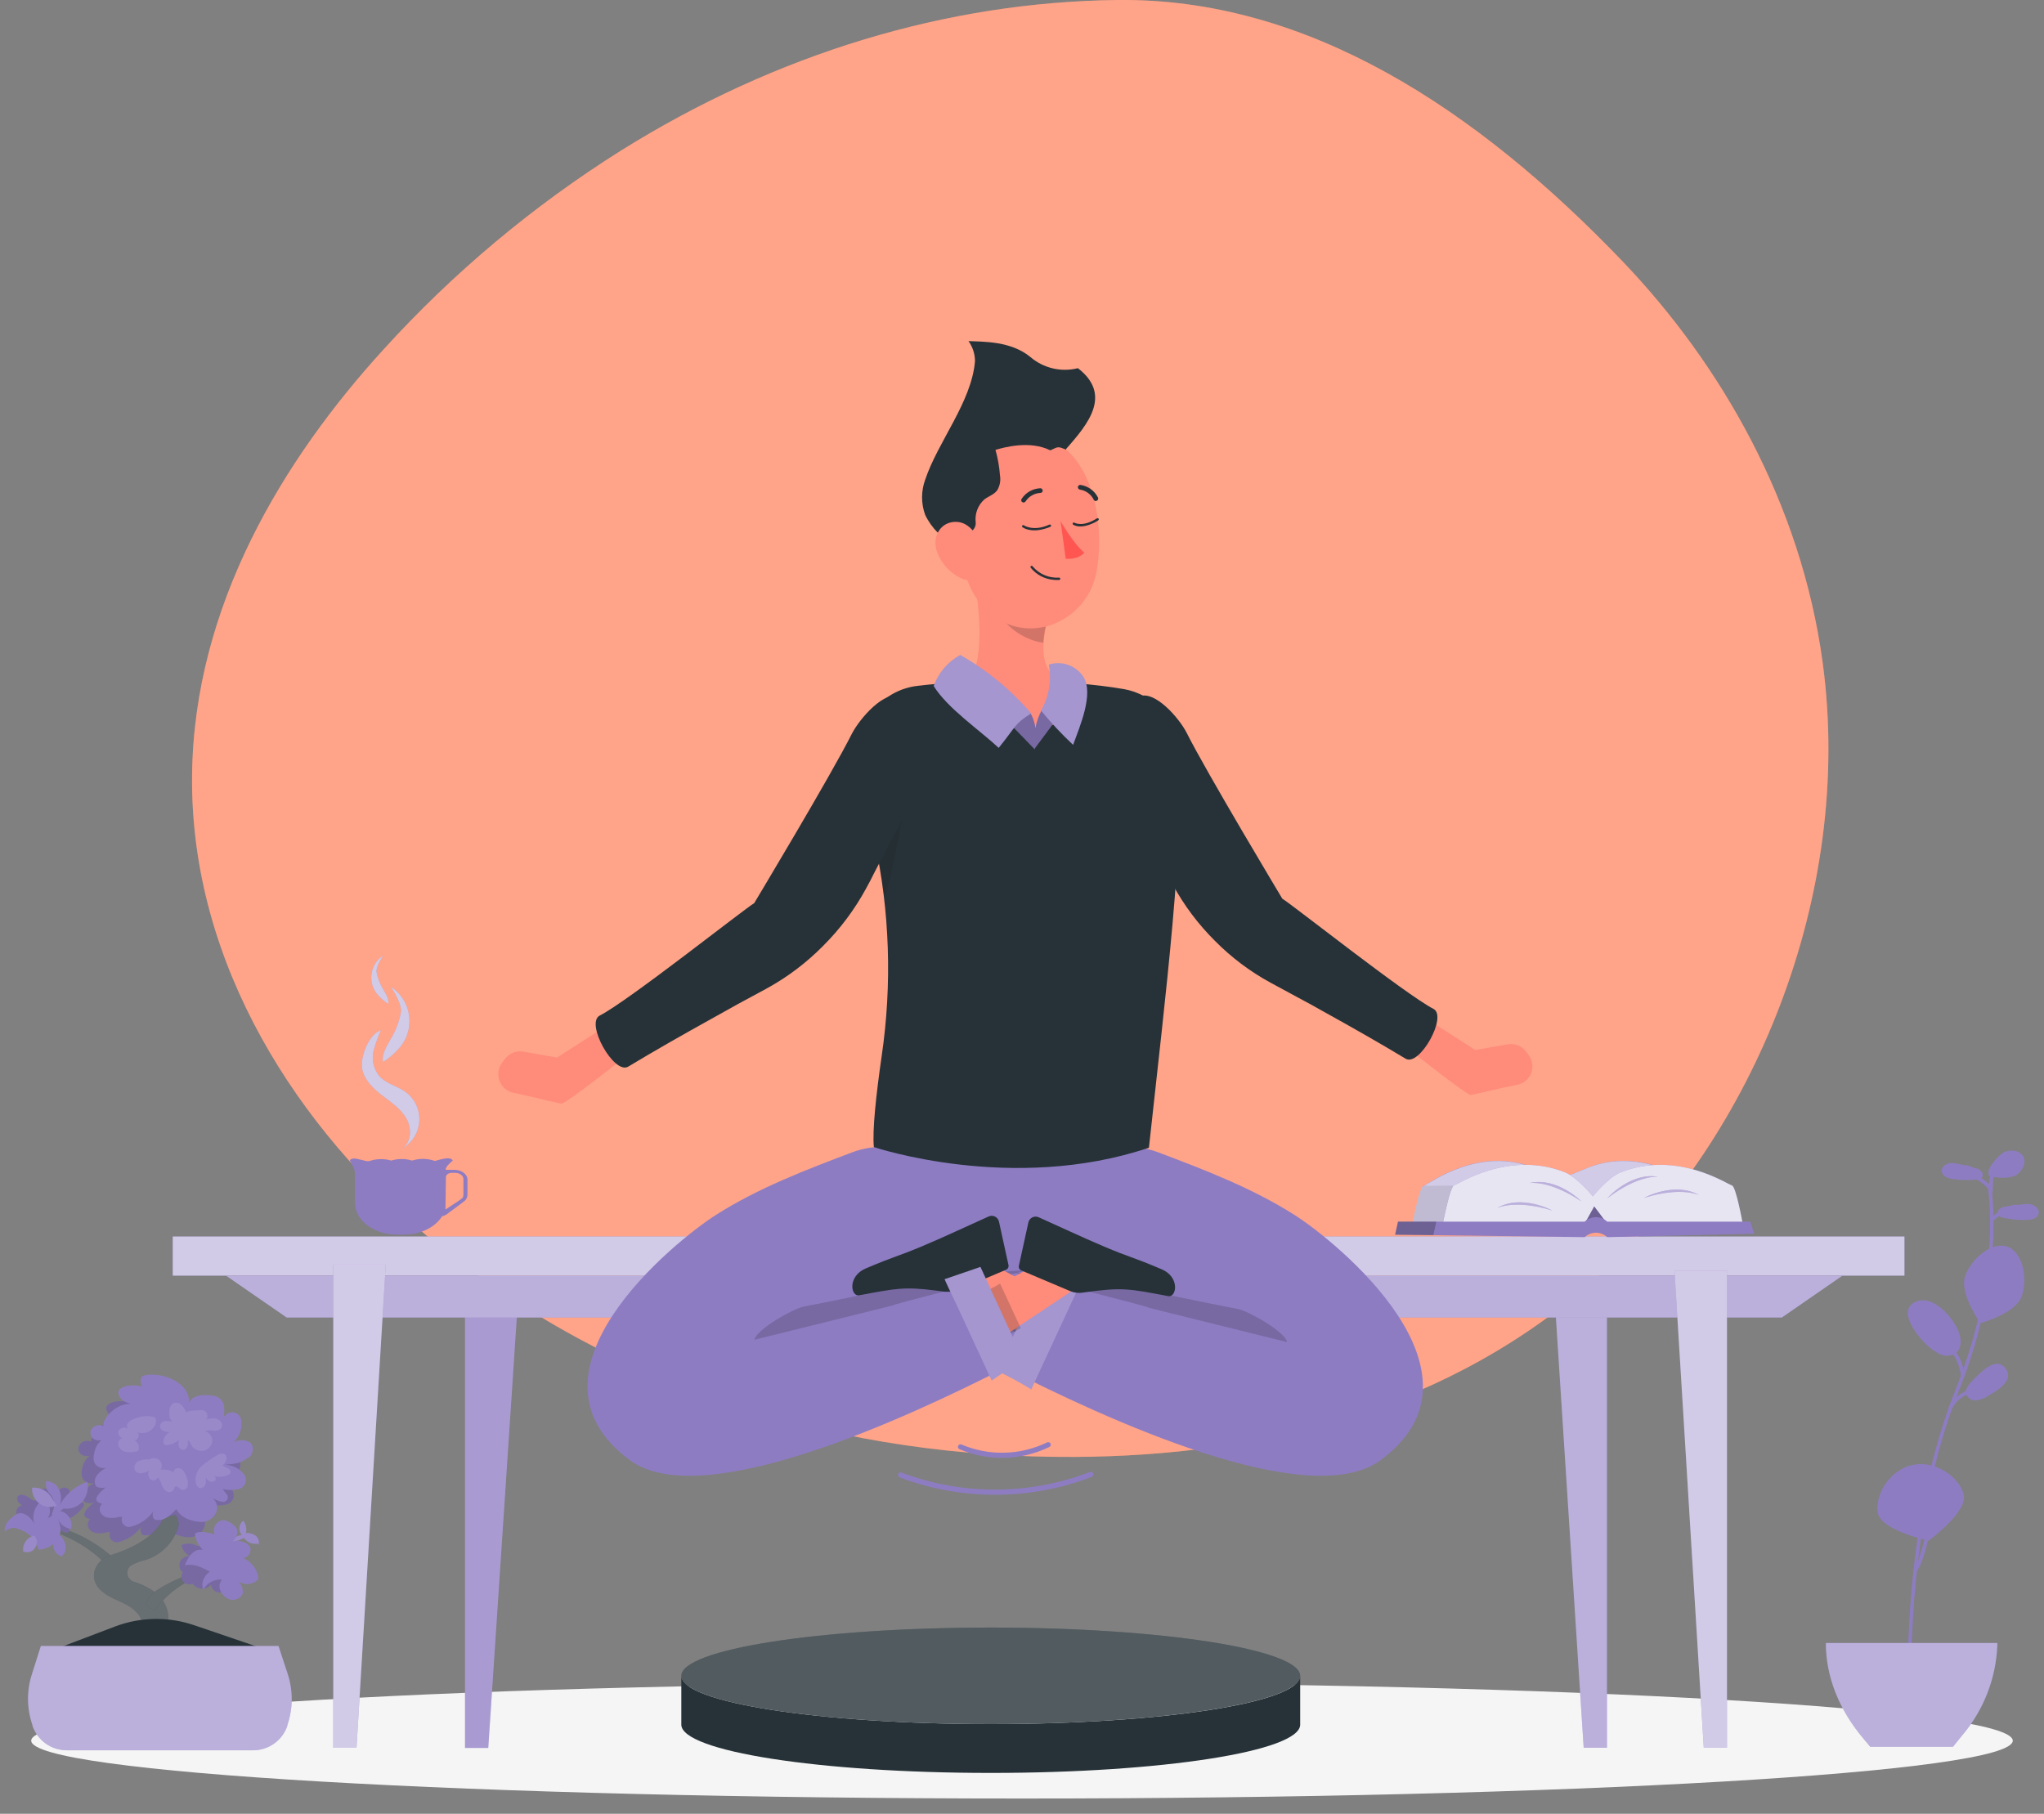 <svg width="80" height="71" viewBox="0 0 80 71" fill="none" xmlns="http://www.w3.org/2000/svg">
<rect x="0" y="0" width="80" height="71" fill="#808080" stroke="none"/>
<path d="M15.022 13.668C11.104 17.958 7.588 23.71 7.518 30.344C7.436 37.842 11.796 44.27 16.67 48.344C24.124 54.574 33.182 57.076 42.07 57.03C49.282 56.994 56.728 55.23 62.638 49.888C68.548 44.546 72.582 35.102 71.336 25.928C70.486 19.67 67.336 14.242 63.52 10.246C57.778 4.246 51.174 -0.08 43.752 -7.15652e-06C37.042 0.072 30.352 2.116 24.312 5.89C20.877 8.049 17.751 10.665 15.022 13.668Z" fill="#FF8A65"/>
<path opacity="0.4" d="M15.022 13.668C11.104 17.958 7.588 23.71 7.518 30.344C7.436 37.842 11.796 44.27 16.67 48.344C24.124 54.574 33.182 57.076 42.07 57.03C49.282 56.994 56.728 55.23 62.638 49.888C68.548 44.546 72.582 35.102 71.336 25.928C70.486 19.67 67.336 14.242 63.52 10.246C57.778 4.246 51.174 -0.08 43.752 -7.15652e-06C37.042 0.072 30.352 2.116 24.312 5.89C20.877 8.049 17.751 10.665 15.022 13.668Z" fill="#FFCCBC"/>
<path d="M40 70.402C61.417 70.402 78.778 69.388 78.778 68.138C78.778 66.888 61.417 65.874 40 65.874C18.584 65.874 1.222 66.888 1.222 68.138C1.222 69.388 18.584 70.402 40 70.402Z" fill="#F5F5F5"/>
<path d="M50.888 65.6V67.51C50.888 68.554 45.466 69.4 38.778 69.4C32.09 69.4 26.666 68.554 26.666 67.51V65.6C26.666 66.642 32.088 67.488 38.778 67.488C45.468 67.488 50.888 66.65 50.888 65.6Z" fill="#263238"/>
<path d="M50.888 65.6C50.888 66.642 45.466 67.488 38.778 67.488C32.09 67.488 26.666 66.642 26.666 65.6C26.666 64.558 32.088 63.71 38.778 63.71C45.468 63.71 50.888 64.564 50.888 65.6Z" fill="#263238"/>
<path opacity="0.2" d="M50.888 65.6C50.888 66.642 45.466 67.488 38.778 67.488C32.09 67.488 26.666 66.642 26.666 65.6C26.666 64.558 32.088 63.71 38.778 63.71C45.468 63.71 50.888 64.564 50.888 65.6Z" fill="white"/>
<path d="M62.894 50.696V68.416H61.984L60.84 50.696H62.894Z" fill="#8E7CC3"/>
<path opacity="0.4" d="M62.894 50.696V68.416H61.984L60.84 50.696H62.894Z" fill="white"/>
<path d="M18.2 51.164V68.422H19.11L20.254 51.164H18.2Z" fill="#8E7CC3"/>
<g opacity="0.6">
<path opacity="0.4" d="M18.2 51.164V68.422H19.11L20.254 51.164H18.2Z" fill="white"/>
</g>
<path d="M74.538 48.402H6.762V49.934H74.538V48.402Z" fill="#8E7CC3"/>
<path opacity="0.6" d="M74.538 48.402H6.762V49.934H74.538V48.402Z" fill="white"/>
<path d="M11.22 51.574H69.738L72.112 49.934H8.846L11.22 51.574Z" fill="#8E7CC3"/>
<path opacity="0.4" d="M11.22 51.574H69.738L72.112 49.934H8.846L11.22 51.574Z" fill="white"/>
<path d="M67.592 49.736V68.412H66.684L65.538 49.736H67.592Z" fill="#8E7CC3"/>
<path opacity="0.6" d="M67.592 49.736V68.412H66.684L65.538 49.736H67.592Z" fill="white"/>
<path d="M13.044 49.502V68.416H13.954L15.098 49.502H13.044Z" fill="#8E7CC3"/>
<path opacity="0.6" d="M13.044 49.502V68.416H13.954L15.098 49.502H13.044Z" fill="white"/>
<path d="M13.694 45.428L13.802 45.628C13.864 45.735 13.896 45.856 13.896 45.98V47.094C13.896 47.774 14.64 48.33 15.554 48.33H15.8C16.468 48.33 17.038 48.036 17.302 47.612C17.375 47.595 17.442 47.564 17.502 47.52L18.148 47.038C18.192 47.008 18.229 46.969 18.255 46.922C18.28 46.875 18.295 46.823 18.296 46.77V46.17C18.296 45.97 18.068 45.792 17.788 45.792H17.448C17.43 45.752 17.468 45.688 17.518 45.624L17.53 45.612C17.584 45.55 17.643 45.493 17.706 45.442L17.72 45.43C17.72 45.43 17.69 45.29 17.35 45.362C17.252 45.382 17.15 45.406 17.074 45.43L17.036 45.442H17.01C16.725 45.342 16.416 45.338 16.128 45.43C15.862 45.348 15.578 45.348 15.312 45.43C15.292 45.43 15.332 45.43 15.312 45.43C15.031 45.347 14.731 45.354 14.454 45.45H14.336C14.25 45.426 14.156 45.402 14.056 45.382C13.722 45.288 13.694 45.428 13.694 45.428ZM17.436 47.346C17.436 47.332 17.45 46.452 17.452 46.078C17.452 45.986 17.552 45.912 17.678 45.912H17.818C17.994 45.912 18.138 46.022 18.138 46.152V46.7C18.138 46.88 18.138 46.872 17.956 47.002L17.436 47.346Z" fill="#8E7CC3"/>
<path d="M14.176 41.848C14.26 42.28 14.606 42.61 14.956 42.878C15.306 43.146 15.688 43.398 15.906 43.782C16.124 44.166 16.106 44.73 15.728 44.964C15.925 44.856 16.091 44.7 16.21 44.511C16.33 44.321 16.399 44.104 16.411 43.88C16.423 43.656 16.378 43.433 16.28 43.231C16.182 43.03 16.034 42.856 15.85 42.728C15.534 42.506 15.12 42.424 14.85 42.128C14.74 41.994 14.662 41.836 14.622 41.668C14.581 41.499 14.579 41.324 14.616 41.154C14.691 40.872 14.788 40.597 14.908 40.332C14.452 40.46 14.084 41.364 14.176 41.848Z" fill="#8E7CC3"/>
<path d="M15.282 40.688C15.483 40.362 15.622 40.001 15.692 39.624C15.736 39.246 15.292 38.624 15.292 38.624C15.482 38.746 15.644 38.907 15.767 39.096C15.89 39.285 15.972 39.498 16.007 39.721C16.042 39.944 16.03 40.171 15.971 40.389C15.912 40.607 15.807 40.809 15.664 40.984C15.47 41.213 15.244 41.412 14.992 41.574C14.924 41.266 15.136 40.96 15.282 40.688Z" fill="#8E7CC3"/>
<path opacity="0.6" d="M14.176 41.848C14.26 42.28 14.606 42.61 14.956 42.878C15.306 43.146 15.688 43.398 15.906 43.782C16.124 44.166 16.106 44.73 15.728 44.964C15.925 44.856 16.091 44.7 16.21 44.511C16.33 44.321 16.399 44.104 16.411 43.88C16.423 43.656 16.378 43.433 16.28 43.231C16.182 43.03 16.034 42.856 15.85 42.728C15.534 42.506 15.12 42.424 14.85 42.128C14.74 41.994 14.662 41.836 14.622 41.668C14.581 41.499 14.579 41.324 14.616 41.154C14.691 40.872 14.788 40.597 14.908 40.332C14.452 40.46 14.084 41.364 14.176 41.848Z" fill="white"/>
<path opacity="0.6" d="M15.282 40.688C15.483 40.362 15.622 40.001 15.692 39.624C15.736 39.246 15.292 38.624 15.292 38.624C15.482 38.746 15.644 38.907 15.767 39.096C15.89 39.285 15.972 39.498 16.007 39.721C16.042 39.944 16.03 40.171 15.971 40.389C15.912 40.607 15.807 40.809 15.664 40.984C15.47 41.213 15.244 41.412 14.992 41.574C14.924 41.266 15.136 40.96 15.282 40.688Z" fill="white"/>
<path d="M15 38.73C14.871 38.52 14.782 38.288 14.736 38.046C14.716 37.8 15 37.4 15 37.4C14.879 37.479 14.775 37.582 14.696 37.704C14.617 37.825 14.565 37.962 14.543 38.105C14.52 38.248 14.528 38.394 14.566 38.534C14.604 38.674 14.671 38.804 14.762 38.916C14.886 39.063 15.031 39.191 15.192 39.296C15.238 39.1 15.1 38.904 15 38.73Z" fill="#8E7CC3"/>
<path opacity="0.6" d="M15 38.73C14.871 38.52 14.782 38.288 14.736 38.046C14.716 37.8 15 37.4 15 37.4C14.879 37.479 14.775 37.582 14.696 37.704C14.617 37.825 14.565 37.962 14.543 38.105C14.52 38.248 14.528 38.394 14.566 38.534C14.604 38.674 14.671 38.804 14.762 38.916C14.886 39.063 15.031 39.191 15.192 39.296C15.238 39.1 15.1 38.904 15 38.73Z" fill="white"/>
<path d="M66.884 47.86H55.294C55.294 47.86 55.562 46.46 55.716 46.42C55.87 46.38 57.838 44.832 60.02 45.706C60.498 45.894 60.842 46.038 61.09 46.142C61.336 46.038 61.69 45.894 62.158 45.706C64.342 44.832 66.312 46.388 66.464 46.42C66.616 46.452 66.884 47.86 66.884 47.86Z" fill="#8E7CC3"/>
<path opacity="0.6" d="M66.884 47.86H55.294V47.826C55.338 47.608 55.57 46.45 55.71 46.426C55.719 46.424 55.728 46.421 55.736 46.416C56.012 46.28 57.914 44.87 60.014 45.71C60.492 45.91 60.836 46.042 61.082 46.148C61.33 46.042 61.682 45.9 62.152 45.71C64.336 44.838 66.306 46.394 66.458 46.426C66.61 46.458 66.884 47.86 66.884 47.86Z" fill="white"/>
<path d="M68.2 47.86H56.478C56.478 47.86 56.748 46.436 56.904 46.402C57.06 46.368 59.052 45.012 61.26 45.894C61.744 46.094 62.342 46.832 62.342 46.832C62.342 46.832 62.942 46.086 63.424 45.894C65.634 45.012 67.624 46.37 67.784 46.402C67.944 46.434 68.2 47.86 68.2 47.86Z" fill="#8E7CC3"/>
<path opacity="0.8" d="M68.2 47.86H56.478C56.478 47.86 56.748 46.436 56.904 46.402C57.06 46.368 59.052 45.012 61.26 45.894C61.744 46.094 62.342 46.832 62.342 46.832C62.342 46.832 62.942 46.086 63.424 45.894C65.634 45.012 67.624 46.37 67.784 46.402C67.944 46.434 68.2 47.86 68.2 47.86Z" fill="white"/>
<path d="M62.396 47.224L62.022 47.9H62.904L62.396 47.224Z" fill="#8E7CC3"/>
<g opacity="0.3">
<path d="M62.396 47.224L62.022 47.9H62.904L62.396 47.224Z" fill="#1F1F1F"/>
</g>
<path opacity="0.1" d="M56.888 46.41C56.809 46.571 56.747 46.739 56.702 46.912C56.592 47.34 56.478 47.86 56.478 47.86H55.294V47.826C55.338 47.608 55.57 46.45 55.71 46.426C55.719 46.424 55.728 46.421 55.736 46.416L56.888 46.41Z" fill="#1F1F1F"/>
<path d="M68.656 48.294L62.904 48.428L62.892 48.416C62.774 48.312 62.622 48.254 62.464 48.254C62.307 48.254 62.154 48.312 62.036 48.416L62.024 48.428L56.1 48.35L54.604 48.332L54.716 47.82H62.024C62.144 47.708 62.301 47.646 62.464 47.646C62.628 47.646 62.785 47.708 62.904 47.82H68.504L68.656 48.294Z" fill="#8E7CC3"/>
<g opacity="0.3">
<path d="M56.216 47.82L56.1 48.35L54.604 48.332L54.718 47.82H56.216Z" fill="#1F1F1F"/>
</g>
<path d="M62.904 46.908C62.904 46.908 63.806 45.872 64.904 46.064C64.9 46.064 64.134 45.968 62.904 46.908Z" fill="#8E7CC3"/>
<path opacity="0.4" d="M62.904 46.908C62.904 46.908 63.806 45.872 64.904 46.064C64.9 46.064 64.134 45.968 62.904 46.908Z" fill="white"/>
<path d="M60.756 47.384C60.756 47.384 59.556 46.728 58.59 47.29C58.6 47.29 59.274 46.932 60.756 47.384Z" fill="#8E7CC3"/>
<path opacity="0.4" d="M60.756 47.384C60.756 47.384 59.556 46.728 58.59 47.29C58.6 47.29 59.274 46.932 60.756 47.384Z" fill="white"/>
<path d="M61.898 47.03C61.898 47.03 60.932 46.052 59.852 46.312C59.852 46.312 60.612 46.168 61.898 47.03Z" fill="#8E7CC3"/>
<path opacity="0.4" d="M61.898 47.03C61.898 47.03 60.932 46.052 59.852 46.312C59.852 46.312 60.612 46.168 61.898 47.03Z" fill="white"/>
<path d="M64.342 46.892C64.342 46.892 65.542 46.23 66.508 46.786C66.508 46.786 65.82 46.432 64.342 46.892Z" fill="#8E7CC3"/>
<path opacity="0.4" d="M64.342 46.892C64.342 46.892 65.542 46.23 66.508 46.786C66.508 46.786 65.82 46.432 64.342 46.892Z" fill="white"/>
<path d="M74.726 66.122H74.736C74.755 66.12 74.772 66.111 74.784 66.096C74.796 66.082 74.802 66.063 74.8 66.044C74.8 66.032 74.8 65.892 74.8 65.644C74.8 65.286 74.8 64.536 74.86 63.532C74.859 63.518 74.859 63.504 74.86 63.49C74.924 62.368 75.034 61.268 75.186 60.216C75.328 59.236 75.512 58.286 75.728 57.392C75.915 56.624 76.142 55.865 76.408 55.12C76.448 55.01 76.488 54.9 76.53 54.79C76.572 54.68 76.6 54.612 76.636 54.522C76.728 54.292 76.814 54.07 76.888 53.864C77.052 53.41 77.2 52.956 77.328 52.516C77.404 52.252 77.474 51.99 77.528 51.742C77.763 50.796 77.917 49.832 77.988 48.86C78.014 48.478 78.026 48.096 78.022 47.724C78.019 47.334 77.995 46.945 77.95 46.558C77.95 46.53 77.95 46.506 77.95 46.48V46.444C77.951 46.43 77.947 46.416 77.94 46.404C77.932 46.393 77.922 46.383 77.909 46.377C77.896 46.371 77.882 46.37 77.869 46.372C77.855 46.374 77.842 46.38 77.832 46.39C77.823 46.399 77.817 46.41 77.813 46.421C77.809 46.433 77.808 46.446 77.81 46.458V46.496C77.81 46.522 77.81 46.548 77.82 46.576C77.863 46.958 77.887 47.342 77.89 47.726C77.89 48.094 77.89 48.472 77.856 48.85C77.785 49.815 77.633 50.771 77.4 51.71C77.34 51.958 77.272 52.216 77.2 52.478C77.074 52.916 76.926 53.366 76.762 53.816C76.688 54.016 76.604 54.242 76.512 54.472C76.476 54.562 76.44 54.652 76.406 54.742C76.372 54.832 76.322 54.962 76.282 55.072C76.014 55.822 75.786 56.586 75.598 57.36C75.38 58.258 75.198 59.214 75.054 60.198C74.9 61.254 74.79 62.358 74.726 63.48C74.725 63.497 74.725 63.513 74.726 63.53C74.668 64.53 74.664 65.288 74.666 65.648C74.666 65.892 74.666 66.048 74.666 66.048C74.666 66.066 74.671 66.082 74.682 66.096C74.693 66.11 74.709 66.119 74.726 66.122Z" fill="#8E7CC3"/>
<path d="M77.874 46.468C77.76 46.348 77.633 46.242 77.496 46.15C77.345 46.052 77.182 45.974 77.012 45.916" fill="#8E7CC3"/>
<path d="M77.872 46.538C77.881 46.541 77.891 46.541 77.9 46.538C77.917 46.531 77.931 46.518 77.938 46.501C77.946 46.484 77.947 46.465 77.94 46.448C77.937 46.439 77.932 46.431 77.926 46.424C77.805 46.301 77.671 46.191 77.526 46.096C77.369 45.995 77.201 45.914 77.024 45.854C77.006 45.85 76.988 45.852 76.972 45.861C76.956 45.869 76.944 45.884 76.938 45.901C76.932 45.918 76.933 45.937 76.941 45.953C76.948 45.97 76.961 45.983 76.978 45.99C77.144 46.045 77.302 46.121 77.448 46.216C77.581 46.304 77.703 46.406 77.812 46.522C77.82 46.529 77.83 46.534 77.84 46.537C77.85 46.54 77.861 46.54 77.872 46.538Z" fill="#8E7CC3"/>
<path d="M77.954 47.8C77.97 47.801 77.987 47.796 78 47.786L78.496 47.412C78.505 47.407 78.513 47.4 78.519 47.392C78.525 47.383 78.529 47.374 78.531 47.364C78.533 47.354 78.533 47.344 78.531 47.334C78.528 47.324 78.524 47.314 78.518 47.306C78.512 47.298 78.504 47.291 78.495 47.286C78.486 47.281 78.476 47.278 78.466 47.278C78.455 47.277 78.445 47.278 78.436 47.282C78.426 47.285 78.417 47.291 78.41 47.298L77.914 47.672C77.906 47.678 77.9 47.685 77.895 47.693C77.89 47.701 77.887 47.71 77.886 47.719C77.884 47.728 77.885 47.738 77.887 47.747C77.89 47.756 77.894 47.765 77.9 47.772C77.906 47.781 77.914 47.787 77.924 47.792C77.933 47.797 77.943 47.8 77.954 47.8Z" fill="#8E7CC3"/>
<path d="M76.818 53.92C76.837 53.92 76.855 53.912 76.868 53.899C76.882 53.886 76.89 53.869 76.892 53.85C76.88 53.714 76.854 53.58 76.812 53.45C76.758 53.27 76.677 53.1 76.572 52.944C76.493 52.827 76.402 52.719 76.3 52.622C76.293 52.615 76.285 52.61 76.276 52.606C76.268 52.603 76.258 52.601 76.249 52.601C76.239 52.601 76.23 52.603 76.221 52.606C76.213 52.61 76.205 52.615 76.198 52.622C76.191 52.629 76.186 52.636 76.182 52.645C76.179 52.654 76.177 52.663 76.177 52.672C76.177 52.681 76.179 52.691 76.182 52.699C76.186 52.708 76.191 52.715 76.198 52.722C76.292 52.812 76.377 52.912 76.45 53.02C76.547 53.165 76.622 53.323 76.672 53.49C76.709 53.604 76.734 53.721 76.746 53.84C76.745 53.849 76.746 53.858 76.749 53.867C76.752 53.875 76.756 53.883 76.762 53.89C76.768 53.897 76.776 53.902 76.784 53.906C76.792 53.91 76.801 53.912 76.81 53.912L76.818 53.92Z" fill="#8E7CC3"/>
<path d="M76.336 55.174C76.35 55.174 76.363 55.171 76.375 55.164C76.386 55.157 76.396 55.146 76.402 55.134C76.478 54.989 76.582 54.861 76.709 54.758C76.836 54.655 76.983 54.578 77.14 54.534C77.158 54.528 77.173 54.516 77.182 54.5C77.191 54.483 77.193 54.464 77.188 54.446C77.185 54.437 77.181 54.429 77.175 54.421C77.169 54.414 77.162 54.408 77.154 54.403C77.146 54.399 77.137 54.396 77.127 54.395C77.118 54.394 77.109 54.395 77.1 54.398C76.923 54.449 76.759 54.535 76.617 54.652C76.475 54.769 76.359 54.914 76.276 55.078C76.267 55.095 76.266 55.114 76.271 55.132C76.277 55.15 76.289 55.165 76.306 55.174H76.336Z" fill="#8E7CC3"/>
<path d="M74.968 61.444C75.138 61.272 75.316 60.578 75.412 60.204C75.436 60.116 75.456 60.04 75.472 59.984" fill="#8E7CC3"/>
<path d="M74.964 61.516C74.974 61.517 74.984 61.515 74.993 61.511C75.003 61.507 75.011 61.501 75.018 61.494C75.188 61.324 75.346 60.748 75.482 60.222C75.504 60.134 75.524 60.058 75.54 60.004C75.545 59.986 75.542 59.966 75.533 59.95C75.524 59.933 75.508 59.921 75.49 59.916C75.472 59.911 75.452 59.914 75.436 59.923C75.419 59.932 75.407 59.948 75.402 59.966L75.344 60.188C75.256 60.528 75.074 61.236 74.916 61.388C74.907 61.398 74.901 61.411 74.899 61.424C74.897 61.437 74.898 61.451 74.903 61.464C74.908 61.476 74.916 61.487 74.927 61.495C74.938 61.504 74.95 61.509 74.964 61.51V61.516Z" fill="#8E7CC3"/>
<path d="M76.86 58.522C77.002 59.194 75.486 60.31 75.486 60.31C75.486 60.31 73.644 59.91 73.502 59.24C73.36 58.57 73.924 57.544 74.852 57.346C75.78 57.148 76.716 57.852 76.86 58.522Z" fill="#8E7CC3"/>
<path d="M79.128 50.742C78.888 51.42 77.512 51.794 77.512 51.794C77.512 51.794 76.68 50.636 76.912 49.958C77.144 49.28 77.956 48.584 78.566 48.8C79.176 49.016 79.368 50.066 79.128 50.742Z" fill="#8E7CC3"/>
<path d="M75.42 52.648C75.575 52.806 75.759 52.933 75.962 53.022C76.064 53.066 76.176 53.081 76.285 53.066C76.395 53.05 76.499 53.005 76.584 52.934C76.784 52.744 76.762 52.42 76.672 52.162C76.492 51.65 75.742 50.74 75.088 50.922C74.144 51.188 75.038 52.31 75.42 52.648Z" fill="#8E7CC3"/>
<path d="M77.176 54.07C77.044 54.208 76.9 54.384 76.95 54.57C76.98 54.649 77.036 54.716 77.108 54.76C77.181 54.804 77.266 54.823 77.35 54.814C77.519 54.791 77.68 54.729 77.822 54.634C78.164 54.434 78.868 54.034 78.484 53.55C78.1 53.066 77.458 53.78 77.176 54.07Z" fill="#8E7CC3"/>
<path d="M77 45.618C76.8 45.618 76.6 45.53 76.4 45.526C76.2 45.522 75.966 45.66 76 45.858C76.034 46.056 76.244 46.122 76.426 46.15C76.738 46.198 77.056 46.205 77.37 46.17C77.445 46.171 77.516 46.142 77.57 46.09C77.662 45.98 77.548 45.808 77.414 45.754C77.276 45.723 77.142 45.678 77.014 45.618H77Z" fill="#8E7CC3"/>
<path d="M78.82 47.16C79.02 47.182 79.22 47.116 79.42 47.132C79.62 47.148 79.838 47.316 79.79 47.51C79.742 47.704 79.518 47.744 79.334 47.752C79.017 47.765 78.701 47.735 78.392 47.664C78.319 47.656 78.251 47.62 78.204 47.564C78.126 47.444 78.258 47.286 78.404 47.248C78.547 47.233 78.688 47.203 78.824 47.158L78.82 47.16Z" fill="#8E7CC3"/>
<path d="M77.918 46.736C77.937 46.736 77.954 46.728 77.968 46.714C77.981 46.701 77.988 46.683 77.988 46.664C77.988 46.274 78.036 45.902 78.112 45.884C78.13 45.879 78.146 45.868 78.155 45.852C78.165 45.836 78.168 45.816 78.164 45.798C78.159 45.78 78.148 45.764 78.132 45.755C78.115 45.745 78.096 45.742 78.078 45.746C77.848 45.802 77.84 46.408 77.846 46.668C77.846 46.677 77.848 46.686 77.852 46.695C77.856 46.703 77.861 46.711 77.868 46.717C77.874 46.723 77.882 46.728 77.891 46.731C77.9 46.735 77.909 46.736 77.918 46.736Z" fill="#8E7CC3"/>
<path d="M77.826 45.818C77.95 45.546 78.141 45.311 78.382 45.134C78.636 44.982 79.022 45.004 79.182 45.258C79.342 45.512 79.122 45.932 78.81 46.048C78.487 46.133 78.146 46.121 77.83 46.014C77.83 45.966 77.83 45.916 77.83 45.868L77.826 45.818Z" fill="#8E7CC3"/>
<path d="M73.2 68.376H76.438L76.798 67.93C77.635 66.946 78.118 65.711 78.172 64.42V64.314H71.462C71.462 65.624 71.968 66.914 72.936 68.062L73.2 68.376Z" fill="#8E7CC3"/>
<path opacity="0.4" d="M73.2 68.376H76.438L76.798 67.93C77.635 66.946 78.118 65.711 78.172 64.42V64.314H71.462C71.462 65.624 71.968 66.914 72.936 68.062L73.2 68.376Z" fill="white"/>
<path d="M9.154 60.37L9.554 60.204C9.61 60.286 9.688 60.351 9.779 60.39C9.871 60.429 9.972 60.441 10.07 60.424C10.07 60.424 10.12 60.468 10.118 60.47C10.138 60.406 10.138 60.337 10.118 60.273C10.097 60.209 10.058 60.153 10.004 60.112C9.893 60.034 9.759 59.998 9.624 60.01C9.645 59.926 9.647 59.839 9.628 59.754C9.609 59.67 9.571 59.591 9.516 59.524C9.474 59.558 9.44 59.601 9.415 59.649C9.39 59.697 9.376 59.75 9.372 59.804C9.366 59.854 9.371 59.904 9.387 59.952C9.403 60 9.429 60.044 9.464 60.08C9.308 60.112 9.162 60.181 9.038 60.28C9.078 60.318 9.102 60.34 9.154 60.37Z" fill="#8E7CC3"/>
<path opacity="0.1" d="M9.154 60.37L9.554 60.204C9.61 60.286 9.688 60.351 9.779 60.39C9.871 60.429 9.972 60.441 10.07 60.424C10.07 60.424 10.12 60.468 10.118 60.47C10.138 60.406 10.138 60.337 10.118 60.273C10.097 60.209 10.058 60.153 10.004 60.112C9.893 60.034 9.759 59.998 9.624 60.01C9.645 59.926 9.647 59.839 9.628 59.754C9.609 59.67 9.571 59.591 9.516 59.524C9.474 59.558 9.44 59.601 9.415 59.649C9.39 59.697 9.376 59.75 9.372 59.804C9.366 59.854 9.371 59.904 9.387 59.952C9.403 60 9.429 60.044 9.464 60.08C9.308 60.112 9.162 60.181 9.038 60.28C9.078 60.318 9.102 60.34 9.154 60.37Z" fill="white"/>
<path d="M4.276 61.36C3.666 60.707 2.901 60.218 2.052 59.938C2.026 59.842 1.918 59.778 1.89 59.682C2.887 59.893 3.806 60.378 4.544 61.082C4.472 61.214 4.348 61.236 4.276 61.36Z" fill="#263238"/>
<g opacity="0.3">
<path d="M4.276 61.36C3.666 60.707 2.901 60.218 2.052 59.938C2.026 59.842 1.918 59.778 1.89 59.682C2.887 59.893 3.806 60.378 4.544 61.082C4.472 61.214 4.348 61.236 4.276 61.36Z" fill="white"/>
</g>
<path d="M5.074 54.502C4.97 54.762 5.128 55.136 5.456 55.128C5.314 54.82 4.444 54.742 4.2 55.014C4.096 55.132 4.216 55.344 4.342 55.44C4.475 55.516 4.618 55.571 4.768 55.602C4.292 55.432 3.568 56.002 3.568 56.432C3.479 56.394 3.378 56.392 3.288 56.425C3.197 56.459 3.122 56.527 3.08 56.614C3.028 56.814 3.156 57.04 3.504 56.994C3.372 57.096 3.279 57.239 3.238 57.4C3.142 57.702 3.174 57.986 3.512 58.062C3.573 58.072 3.635 58.071 3.695 58.057C3.755 58.043 3.812 58.018 3.862 57.982C3.462 58.122 3.142 58.428 3.262 58.728C3.324 58.892 3.662 58.828 3.662 58.828C3.002 59.368 3.416 59.418 3.526 59.466C3.314 59.666 3.48 59.988 3.792 60.012C4.17 60.042 4.064 59.956 4.31 59.98C4.29 60.03 4.285 60.084 4.294 60.137C4.304 60.19 4.328 60.238 4.364 60.278C4.4 60.318 4.447 60.346 4.498 60.361C4.55 60.375 4.605 60.375 4.656 60.36C5.008 60.268 5.316 60.056 5.528 59.76C5.464 59.902 5.508 60.122 5.692 60.096C6.032 60.122 6.23 59.862 6.428 59.674C6.594 59.982 6.916 60.122 7.304 60.17C7.429 60.189 7.556 60.171 7.671 60.119C7.786 60.067 7.884 59.982 7.952 59.876C8.016 59.774 8.039 59.652 8.018 59.534C7.996 59.415 7.931 59.309 7.836 59.236C7.958 59.312 8.094 59.364 8.236 59.388C8.273 59.394 8.311 59.387 8.345 59.37C8.379 59.353 8.406 59.326 8.424 59.293C8.441 59.259 8.448 59.221 8.443 59.184C8.438 59.147 8.422 59.112 8.396 59.084C8.338 59.025 8.288 58.958 8.25 58.884C8.446 58.937 8.652 58.941 8.85 58.894C8.912 58.883 8.971 58.855 9.019 58.814C9.068 58.774 9.105 58.721 9.128 58.662C9.15 58.602 9.157 58.538 9.147 58.475C9.137 58.413 9.111 58.354 9.072 58.304C8.979 58.194 8.863 58.105 8.732 58.046C8.601 57.986 8.458 57.957 8.314 57.96C8.806 57.904 8.926 57.908 9.314 57.618C9.43 57.45 9.46 57.196 9.286 57.078C9.19 57.02 9.079 56.991 8.966 56.993C8.854 56.995 8.744 57.029 8.65 57.09C8.764 56.98 8.851 56.846 8.904 56.697C8.958 56.548 8.976 56.389 8.958 56.232C8.952 56.161 8.925 56.094 8.881 56.038C8.838 55.982 8.778 55.94 8.711 55.917C8.643 55.895 8.571 55.893 8.502 55.911C8.433 55.929 8.371 55.967 8.324 56.02C8.244 56.096 8.184 56.19 8.149 56.295C8.114 56.4 8.105 56.511 8.124 56.62C8.252 56.33 8.306 56.012 8.28 55.696C8.274 55.593 8.234 55.494 8.166 55.416C8.098 55.338 8.006 55.284 7.904 55.264C7.462 55.176 6.946 55.244 6.904 55.588C7.022 54.6 5.532 54.25 5.074 54.502Z" fill="#8E7CC3"/>
<path opacity="0.2" d="M5.074 54.502C4.97 54.762 5.128 55.136 5.456 55.128C5.314 54.82 4.444 54.742 4.2 55.014C4.096 55.132 4.216 55.344 4.342 55.44C4.475 55.516 4.618 55.571 4.768 55.602C4.292 55.432 3.568 56.002 3.568 56.432C3.479 56.394 3.378 56.392 3.288 56.425C3.197 56.459 3.122 56.527 3.08 56.614C3.028 56.814 3.156 57.04 3.504 56.994C3.372 57.096 3.279 57.239 3.238 57.4C3.142 57.702 3.174 57.986 3.512 58.062C3.573 58.072 3.635 58.071 3.695 58.057C3.755 58.043 3.812 58.018 3.862 57.982C3.462 58.122 3.142 58.428 3.262 58.728C3.324 58.892 3.662 58.828 3.662 58.828C3.002 59.368 3.416 59.418 3.526 59.466C3.314 59.666 3.48 59.988 3.792 60.012C4.17 60.042 4.064 59.956 4.31 59.98C4.29 60.03 4.285 60.084 4.294 60.137C4.304 60.19 4.328 60.238 4.364 60.278C4.4 60.318 4.447 60.346 4.498 60.361C4.55 60.375 4.605 60.375 4.656 60.36C5.008 60.268 5.316 60.056 5.528 59.76C5.464 59.902 5.508 60.122 5.692 60.096C6.032 60.122 6.23 59.862 6.428 59.674C6.594 59.982 6.916 60.122 7.304 60.17C7.429 60.189 7.556 60.171 7.671 60.119C7.786 60.067 7.884 59.982 7.952 59.876C8.016 59.774 8.039 59.652 8.018 59.534C7.996 59.415 7.931 59.309 7.836 59.236C7.958 59.312 8.094 59.364 8.236 59.388C8.273 59.394 8.311 59.387 8.345 59.37C8.379 59.353 8.406 59.326 8.424 59.293C8.441 59.259 8.448 59.221 8.443 59.184C8.438 59.147 8.422 59.112 8.396 59.084C8.338 59.025 8.288 58.958 8.25 58.884C8.446 58.937 8.652 58.941 8.85 58.894C8.912 58.883 8.971 58.855 9.019 58.814C9.068 58.774 9.105 58.721 9.128 58.662C9.15 58.602 9.157 58.538 9.147 58.475C9.137 58.413 9.111 58.354 9.072 58.304C8.979 58.194 8.863 58.105 8.732 58.046C8.601 57.986 8.458 57.957 8.314 57.96C8.806 57.904 8.926 57.908 9.314 57.618C9.43 57.45 9.46 57.196 9.286 57.078C9.19 57.02 9.079 56.991 8.966 56.993C8.854 56.995 8.744 57.029 8.65 57.09C8.764 56.98 8.851 56.846 8.904 56.697C8.958 56.548 8.976 56.389 8.958 56.232C8.952 56.161 8.925 56.094 8.881 56.038C8.838 55.982 8.778 55.94 8.711 55.917C8.643 55.895 8.571 55.893 8.502 55.911C8.433 55.929 8.371 55.967 8.324 56.02C8.244 56.096 8.184 56.19 8.149 56.295C8.114 56.4 8.105 56.511 8.124 56.62C8.252 56.33 8.306 56.012 8.28 55.696C8.274 55.593 8.234 55.494 8.166 55.416C8.098 55.338 8.006 55.284 7.904 55.264C7.462 55.176 6.946 55.244 6.904 55.588C7.022 54.6 5.532 54.25 5.074 54.502Z" fill="#1F1F1F"/>
<path d="M6.954 59.84C6.855 60.124 6.691 60.382 6.477 60.593C6.262 60.804 6.002 60.963 5.716 61.058C5.505 61.101 5.303 61.177 5.116 61.284C5.065 61.326 5.026 61.381 5.004 61.443C4.981 61.505 4.976 61.572 4.988 61.636C5.001 61.701 5.03 61.762 5.074 61.811C5.117 61.861 5.173 61.898 5.236 61.918C5.572 62.017 5.885 62.181 6.158 62.4C6.486 62.688 6.688 63.218 6.536 63.628C6.276 63.842 5.79 63.746 5.556 63.506C5.474 63.068 5.012 62.83 4.606 62.65C4.124 62.438 3.572 62.118 3.694 61.514C3.735 61.368 3.812 61.235 3.916 61.126C4.021 61.016 4.15 60.934 4.294 60.886C6.2 60.312 6.396 59.392 6.396 59.392C6.614 59.392 6.658 59.314 6.876 59.314C6.933 59.388 6.97 59.475 6.984 59.567C6.998 59.659 6.987 59.753 6.954 59.84Z" fill="#263238"/>
<path opacity="0.3" d="M6.954 59.84C6.855 60.124 6.691 60.382 6.477 60.593C6.262 60.804 6.002 60.963 5.716 61.058C5.505 61.101 5.303 61.177 5.116 61.284C5.065 61.326 5.026 61.381 5.004 61.443C4.981 61.505 4.976 61.572 4.988 61.636C5.001 61.701 5.03 61.762 5.074 61.811C5.117 61.861 5.173 61.898 5.236 61.918C5.572 62.017 5.885 62.181 6.158 62.4C6.486 62.688 6.688 63.218 6.536 63.628C6.276 63.842 5.79 63.746 5.556 63.506C5.474 63.068 5.012 62.83 4.606 62.65C4.124 62.438 3.572 62.118 3.694 61.514C3.735 61.368 3.812 61.235 3.916 61.126C4.021 61.016 4.15 60.934 4.294 60.886C6.2 60.312 6.396 59.392 6.396 59.392C6.614 59.392 6.658 59.314 6.876 59.314C6.933 59.388 6.97 59.475 6.984 59.567C6.998 59.659 6.987 59.753 6.954 59.84Z" fill="white"/>
<path d="M1.984 64.626L4.504 63.668C5.499 63.292 6.594 63.274 7.6 63.618L10.534 64.618C7.766 65.602 4.744 65.602 1.976 64.618L1.984 64.626Z" fill="#263238"/>
<path d="M11.244 67.538V67.564C11.148 67.841 10.967 68.082 10.728 68.252C10.488 68.422 10.202 68.514 9.908 68.514H2.612C2.318 68.514 2.031 68.422 1.791 68.252C1.551 68.081 1.37 67.84 1.274 67.562V67.538C1.044 66.881 1.038 66.166 1.258 65.506L1.6 64.43H10.9L11.254 65.506C11.475 66.166 11.471 66.88 11.244 67.538Z" fill="#8E7CC3"/>
<g opacity="0.4">
<path d="M11.244 67.538V67.564C11.148 67.841 10.967 68.082 10.728 68.252C10.488 68.422 10.202 68.514 9.908 68.514H2.612C2.318 68.514 2.031 68.422 1.791 68.252C1.551 68.081 1.37 67.84 1.274 67.562V67.538C1.044 66.881 1.038 66.166 1.258 65.506L1.6 64.43H10.9L11.254 65.506C11.475 66.166 11.471 66.88 11.244 67.538Z" fill="white"/>
</g>
<path d="M6.094 62.988C6.544 62.382 7.163 61.924 7.874 61.672C7.928 61.652 8.01 61.518 7.962 61.486C7.337 61.623 6.741 61.868 6.2 62.21C5.983 62.338 5.811 62.531 5.708 62.762C5.832 62.932 5.882 63 6.094 62.988Z" fill="#263238"/>
<path opacity="0.3" d="M6.094 62.988C6.544 62.382 7.163 61.924 7.874 61.672C7.928 61.652 8.01 61.518 7.962 61.486C7.337 61.623 6.741 61.868 6.2 62.21C5.983 62.338 5.811 62.531 5.708 62.762C5.832 62.932 5.882 63 6.094 62.988Z" fill="white"/>
<path d="M5.546 53.886C5.517 53.952 5.504 54.024 5.509 54.095C5.513 54.167 5.535 54.237 5.572 54.298C5.61 54.36 5.661 54.411 5.723 54.449C5.785 54.486 5.854 54.508 5.926 54.512C5.786 54.204 4.926 54.126 4.672 54.398C4.566 54.516 4.688 54.728 4.814 54.824C4.947 54.9 5.09 54.955 5.24 54.986C4.762 54.816 4.04 55.386 4.04 55.816C3.95 55.778 3.85 55.776 3.759 55.81C3.668 55.844 3.593 55.911 3.55 55.998C3.498 56.198 3.628 56.424 3.974 56.378C3.841 56.485 3.747 56.634 3.708 56.8C3.614 57.102 3.644 57.386 3.984 57.462C4.107 57.482 4.232 57.454 4.334 57.382C3.934 57.522 3.614 57.828 3.734 58.128C3.794 58.292 4.134 58.228 4.134 58.228C3.476 58.768 3.888 58.818 4 58.866C3.786 59.066 3.954 59.388 4.266 59.412C4.642 59.442 4.538 59.356 4.784 59.38C4.764 59.43 4.758 59.484 4.767 59.537C4.776 59.59 4.8 59.639 4.836 59.678C4.872 59.718 4.919 59.747 4.97 59.761C5.022 59.776 5.077 59.775 5.128 59.76C5.48 59.667 5.789 59.455 6.002 59.16C5.938 59.302 5.98 59.522 6.164 59.496C6.504 59.522 6.702 59.262 6.902 59.074C7.068 59.384 7.39 59.522 7.776 59.57C7.901 59.589 8.029 59.571 8.144 59.519C8.26 59.467 8.357 59.382 8.426 59.276C8.489 59.174 8.512 59.052 8.491 58.934C8.469 58.816 8.405 58.709 8.31 58.636C8.432 58.713 8.568 58.765 8.71 58.788C8.747 58.794 8.785 58.787 8.819 58.77C8.853 58.753 8.88 58.726 8.898 58.693C8.915 58.659 8.922 58.621 8.917 58.584C8.912 58.547 8.896 58.512 8.87 58.484C8.811 58.425 8.761 58.358 8.722 58.284C8.918 58.337 9.124 58.34 9.322 58.294C9.384 58.282 9.442 58.255 9.491 58.214C9.539 58.173 9.576 58.12 9.598 58.061C9.62 58.002 9.627 57.938 9.617 57.875C9.607 57.812 9.581 57.754 9.542 57.704C9.453 57.592 9.34 57.501 9.212 57.438C9.084 57.375 8.943 57.342 8.8 57.34C9.294 57.284 9.412 57.288 9.8 56.998C9.916 56.83 9.946 56.576 9.772 56.458C9.676 56.401 9.565 56.371 9.453 56.373C9.341 56.376 9.232 56.409 9.138 56.47C9.251 56.36 9.338 56.225 9.391 56.077C9.444 55.928 9.463 55.769 9.446 55.612C9.438 55.542 9.411 55.477 9.367 55.422C9.324 55.367 9.265 55.327 9.199 55.304C9.133 55.282 9.061 55.279 8.993 55.296C8.926 55.313 8.864 55.349 8.816 55.4C8.736 55.476 8.676 55.57 8.641 55.675C8.606 55.78 8.598 55.891 8.616 56C8.743 55.709 8.797 55.392 8.772 55.076C8.766 54.973 8.726 54.875 8.659 54.797C8.592 54.719 8.501 54.665 8.4 54.644C7.958 54.556 7.44 54.624 7.4 54.968C7.492 53.978 6 53.634 5.546 53.886Z" fill="#8E7CC3"/>
<path d="M7.716 60.51C7.623 60.458 7.52 60.429 7.413 60.424C7.307 60.419 7.201 60.439 7.104 60.482C7.119 60.579 7.159 60.671 7.221 60.747C7.283 60.823 7.364 60.882 7.456 60.916C7.377 60.906 7.297 60.919 7.225 60.955C7.154 60.99 7.095 61.047 7.056 61.116C7.023 61.183 7.013 61.259 7.025 61.333C7.038 61.407 7.073 61.475 7.126 61.528H7.17C7.128 61.582 7.105 61.648 7.105 61.716C7.105 61.784 7.128 61.85 7.17 61.904C7.213 61.958 7.272 61.995 7.338 62.011C7.404 62.027 7.474 62.02 7.536 61.992C7.579 62.049 7.633 62.096 7.696 62.13C7.758 62.165 7.827 62.186 7.898 62.192C7.968 62.193 8.038 62.178 8.102 62.149C8.167 62.12 8.224 62.077 8.27 62.024C8.246 62.136 8.382 62.282 8.488 62.322C8.543 62.339 8.6 62.344 8.657 62.336C8.714 62.328 8.768 62.308 8.816 62.276C8.91 62.211 8.99 62.128 9.052 62.032C9.161 61.85 9.208 61.637 9.186 61.426C9.163 61.215 9.073 61.017 8.928 60.862C8.646 60.55 8.136 60.468 7.716 60.51Z" fill="#8E7CC3"/>
<path opacity="0.2" d="M7.716 60.51C7.623 60.458 7.52 60.429 7.413 60.424C7.307 60.419 7.201 60.439 7.104 60.482C7.119 60.579 7.159 60.671 7.221 60.747C7.283 60.823 7.364 60.882 7.456 60.916C7.377 60.906 7.297 60.919 7.225 60.955C7.154 60.99 7.095 61.047 7.056 61.116C7.023 61.183 7.013 61.259 7.025 61.333C7.038 61.407 7.073 61.475 7.126 61.528H7.17C7.128 61.582 7.105 61.648 7.105 61.716C7.105 61.784 7.128 61.85 7.17 61.904C7.213 61.958 7.272 61.995 7.338 62.011C7.404 62.027 7.474 62.02 7.536 61.992C7.579 62.049 7.633 62.096 7.696 62.13C7.758 62.165 7.827 62.186 7.898 62.192C7.968 62.193 8.038 62.178 8.102 62.149C8.167 62.12 8.224 62.077 8.27 62.024C8.246 62.136 8.382 62.282 8.488 62.322C8.543 62.339 8.6 62.344 8.657 62.336C8.714 62.328 8.768 62.308 8.816 62.276C8.91 62.211 8.99 62.128 9.052 62.032C9.161 61.85 9.208 61.637 9.186 61.426C9.163 61.215 9.073 61.017 8.928 60.862C8.646 60.55 8.136 60.468 7.716 60.51Z" fill="#1F1F1F"/>
<path d="M8.4 60.056C8.375 59.993 8.366 59.925 8.374 59.857C8.383 59.79 8.408 59.726 8.448 59.671C8.488 59.616 8.541 59.573 8.603 59.544C8.664 59.516 8.732 59.503 8.8 59.508C8.982 59.562 9.272 59.732 9.288 59.922C9.293 60.017 9.271 60.113 9.223 60.195C9.175 60.278 9.104 60.345 9.018 60.388C9.2 60.222 9.72 60.348 9.794 60.588C9.868 60.828 9.578 61.088 9.362 60.972C9.724 60.962 10.14 61.466 10.102 61.826C10.045 61.883 9.978 61.929 9.903 61.959C9.828 61.99 9.748 62.006 9.668 62.005C9.587 62.004 9.508 61.986 9.434 61.954C9.36 61.922 9.293 61.875 9.238 61.816C9.414 61.934 9.58 62.254 9.47 62.436C9.411 62.524 9.321 62.587 9.218 62.613C9.115 62.639 9.006 62.626 8.912 62.576C8.63 62.414 8.478 62.08 8.692 61.834C8.547 61.819 8.4 61.847 8.271 61.915C8.142 61.983 8.036 62.088 7.966 62.216C7.838 61.992 7.996 61.648 8.222 61.524C7.898 61.354 7.594 61.19 7.238 61.274C7.316 61.034 7.5 60.734 7.746 60.674C7.87 60.65 7.998 60.657 8.119 60.696C8.239 60.735 8.348 60.804 8.434 60.896C8.223 60.863 8.03 60.761 7.885 60.605C7.74 60.449 7.651 60.248 7.634 60.036C7.82 59.854 8.448 60.092 8.4 60.056Z" fill="#8E7CC3"/>
<path d="M0.94 58.528C0.902 58.512 0.86 58.506 0.819 58.512C0.777 58.517 0.739 58.534 0.706 58.56C0.684 58.591 0.671 58.629 0.671 58.668C0.671 58.707 0.684 58.744 0.706 58.776C0.75 58.839 0.808 58.892 0.874 58.932C0.835 58.934 0.798 58.945 0.764 58.964C0.73 58.983 0.702 59.009 0.68 59.041C0.659 59.073 0.645 59.11 0.64 59.148C0.635 59.187 0.639 59.225 0.652 59.262C0.683 59.335 0.734 59.398 0.801 59.442C0.867 59.485 0.945 59.508 1.024 59.508C1.006 59.535 0.994 59.566 0.989 59.599C0.984 59.632 0.987 59.665 0.996 59.696C1.006 59.728 1.022 59.757 1.044 59.781C1.066 59.806 1.094 59.825 1.124 59.838C1.187 59.86 1.255 59.869 1.321 59.864C1.388 59.858 1.453 59.838 1.512 59.806C1.628 59.74 1.749 59.684 1.874 59.636C1.885 59.706 1.909 59.774 1.944 59.836C1.962 59.865 1.988 59.889 2.019 59.906C2.049 59.922 2.083 59.931 2.118 59.93C2.135 59.929 2.152 59.924 2.167 59.915C2.182 59.907 2.195 59.895 2.205 59.882C2.216 59.868 2.223 59.852 2.226 59.835C2.23 59.818 2.23 59.801 2.226 59.784C2.319 59.875 2.432 59.944 2.556 59.984C2.591 59.997 2.629 59.997 2.664 59.984C2.724 59.958 2.73 59.872 2.702 59.814C2.674 59.756 2.624 59.71 2.596 59.652C2.579 59.624 2.573 59.591 2.58 59.559C2.586 59.528 2.604 59.499 2.63 59.48C2.876 59.38 3.089 59.214 3.246 59C3.278 58.954 3.308 58.892 3.276 58.846C3.26 58.829 3.241 58.817 3.219 58.81C3.197 58.803 3.174 58.802 3.152 58.806C2.986 58.812 2.822 58.85 2.67 58.918C2.667 58.809 2.686 58.701 2.726 58.6C2.746 58.549 2.752 58.494 2.745 58.44C2.737 58.385 2.716 58.334 2.684 58.29C2.637 58.252 2.579 58.231 2.519 58.231C2.459 58.231 2.401 58.252 2.354 58.29C2.264 58.371 2.195 58.474 2.154 58.588C2.105 58.465 2.012 58.365 1.894 58.306C1.835 58.278 1.769 58.267 1.704 58.275C1.638 58.282 1.577 58.308 1.526 58.35C1.478 58.394 1.448 58.455 1.443 58.519C1.438 58.584 1.458 58.649 1.498 58.7C1.366 58.736 1.326 58.766 1.22 58.688C1.138 58.617 1.043 58.562 0.94 58.528Z" fill="#8E7CC3"/>
<path opacity="0.2" d="M0.94 58.528C0.902 58.512 0.86 58.506 0.819 58.512C0.777 58.517 0.739 58.534 0.706 58.56C0.684 58.591 0.671 58.629 0.671 58.668C0.671 58.707 0.684 58.744 0.706 58.776C0.75 58.839 0.808 58.892 0.874 58.932C0.835 58.934 0.798 58.945 0.764 58.964C0.73 58.983 0.702 59.009 0.68 59.041C0.659 59.073 0.645 59.11 0.64 59.148C0.635 59.187 0.639 59.225 0.652 59.262C0.683 59.335 0.734 59.398 0.801 59.442C0.867 59.485 0.945 59.508 1.024 59.508C1.006 59.535 0.994 59.566 0.989 59.599C0.984 59.632 0.987 59.665 0.996 59.696C1.006 59.728 1.022 59.757 1.044 59.781C1.066 59.806 1.094 59.825 1.124 59.838C1.187 59.86 1.255 59.869 1.321 59.864C1.388 59.858 1.453 59.838 1.512 59.806C1.628 59.74 1.749 59.684 1.874 59.636C1.885 59.706 1.909 59.774 1.944 59.836C1.962 59.865 1.988 59.889 2.019 59.906C2.049 59.922 2.083 59.931 2.118 59.93C2.135 59.929 2.152 59.924 2.167 59.915C2.182 59.907 2.195 59.895 2.205 59.882C2.216 59.868 2.223 59.852 2.226 59.835C2.23 59.818 2.23 59.801 2.226 59.784C2.319 59.875 2.432 59.944 2.556 59.984C2.591 59.997 2.629 59.997 2.664 59.984C2.724 59.958 2.73 59.872 2.702 59.814C2.674 59.756 2.624 59.71 2.596 59.652C2.579 59.624 2.573 59.591 2.58 59.559C2.586 59.528 2.604 59.499 2.63 59.48C2.876 59.38 3.089 59.214 3.246 59C3.278 58.954 3.308 58.892 3.276 58.846C3.26 58.829 3.241 58.817 3.219 58.81C3.197 58.803 3.174 58.802 3.152 58.806C2.986 58.812 2.822 58.85 2.67 58.918C2.667 58.809 2.686 58.701 2.726 58.6C2.746 58.549 2.752 58.494 2.745 58.44C2.737 58.385 2.716 58.334 2.684 58.29C2.637 58.252 2.579 58.231 2.519 58.231C2.459 58.231 2.401 58.252 2.354 58.29C2.264 58.371 2.195 58.474 2.154 58.588C2.105 58.465 2.012 58.365 1.894 58.306C1.835 58.278 1.769 58.267 1.704 58.275C1.638 58.282 1.577 58.308 1.526 58.35C1.478 58.394 1.448 58.455 1.443 58.519C1.438 58.584 1.458 58.649 1.498 58.7C1.366 58.736 1.326 58.766 1.22 58.688C1.138 58.617 1.043 58.562 0.94 58.528Z" fill="#1F1F1F"/>
<path d="M2.354 59.746C2.262 59.346 2.154 59.292 2.484 59.05C2.618 59.07 2.755 59.056 2.882 59.011C3.01 58.965 3.124 58.89 3.216 58.79C3.308 58.683 3.374 58.557 3.409 58.42C3.443 58.284 3.446 58.142 3.416 58.004C3.169 58.089 2.942 58.223 2.749 58.397C2.555 58.572 2.398 58.784 2.288 59.02C2.35 58.91 2.384 58.786 2.386 58.66C2.389 58.533 2.36 58.408 2.302 58.296C2.259 58.2 2.188 58.119 2.098 58.063C2.009 58.007 1.905 57.979 1.8 57.982V58.024C1.791 58.111 1.802 58.199 1.831 58.281C1.861 58.363 1.909 58.437 1.972 58.498C2.045 58.583 2.094 58.686 2.113 58.797C2.132 58.908 2.121 59.021 2.08 59.126C1.964 59.418 2.13 59.27 1.864 59.436C1.905 59.378 1.934 59.312 1.947 59.242C1.96 59.172 1.957 59.1 1.94 59.031C1.922 58.962 1.889 58.897 1.844 58.842C1.799 58.787 1.742 58.743 1.678 58.712C1.526 58.812 1.411 58.961 1.351 59.133C1.292 59.305 1.29 59.493 1.348 59.666C1.226 59.4 0.948 59.194 0.748 59.238C0.616 59.266 0.148 59.554 0.188 59.942C0.472 59.754 0.556 59.782 0.87 59.908C1.028 59.973 1.168 60.075 1.278 60.205C1.389 60.335 1.467 60.49 1.506 60.656C1.974 60.66 2.464 60.22 2.354 59.746Z" fill="#8E7CC3"/>
<path d="M1.258 58.234C1.249 58.353 1.27 58.472 1.32 58.58C1.369 58.688 1.445 58.782 1.541 58.852C1.637 58.923 1.749 58.968 1.868 58.983C1.986 58.998 2.105 58.982 2.216 58.938C2.144 58.816 2.07 58.704 1.998 58.592C1.919 58.472 1.809 58.375 1.68 58.312C1.551 58.249 1.407 58.222 1.264 58.234H1.258Z" fill="#8E7CC3"/>
<path opacity="0.1" d="M1.258 58.234C1.249 58.353 1.27 58.472 1.32 58.58C1.369 58.688 1.445 58.782 1.541 58.852C1.637 58.923 1.749 58.968 1.868 58.983C1.986 58.998 2.105 58.982 2.216 58.938C2.144 58.816 2.07 58.704 1.998 58.592C1.919 58.472 1.809 58.375 1.68 58.312C1.551 58.249 1.407 58.222 1.264 58.234H1.258Z" fill="white"/>
<path d="M2.224 59.296C2.243 59.437 2.308 59.568 2.409 59.668C2.51 59.768 2.641 59.832 2.782 59.85C2.818 59.714 2.802 59.569 2.738 59.443C2.675 59.318 2.567 59.22 2.436 59.168C2.356 59.142 2.216 59.212 2.224 59.296Z" fill="#8E7CC3"/>
<path d="M2.348 60.098C2.263 60.133 2.192 60.195 2.145 60.273C2.098 60.352 2.077 60.444 2.085 60.535C2.093 60.626 2.13 60.713 2.191 60.781C2.252 60.85 2.332 60.898 2.422 60.918C2.664 60.694 2.586 60.324 2.348 60.098Z" fill="#8E7CC3"/>
<path d="M0.904 60.726C0.889 60.587 0.924 60.448 1.005 60.334C1.085 60.22 1.204 60.14 1.34 60.108C1.402 60.172 1.44 60.257 1.444 60.347C1.449 60.437 1.421 60.525 1.366 60.596C1.319 60.671 1.245 60.726 1.16 60.75C1.075 60.774 0.983 60.765 0.904 60.726Z" fill="#8E7CC3"/>
<path opacity="0.1" d="M0.904 60.726C0.889 60.587 0.924 60.448 1.005 60.334C1.085 60.22 1.204 60.14 1.34 60.108C1.402 60.172 1.44 60.257 1.444 60.347C1.449 60.437 1.421 60.525 1.366 60.596C1.319 60.671 1.245 60.726 1.16 60.75C1.075 60.774 0.983 60.765 0.904 60.726Z" fill="white"/>
<path opacity="0.1" d="M7.29 55.298C7.248 55.18 7.18 55.073 7.09 54.986C7.045 54.943 6.987 54.917 6.925 54.91C6.864 54.903 6.801 54.916 6.748 54.948C6.708 54.988 6.676 55.036 6.656 55.088C6.636 55.141 6.627 55.198 6.63 55.254C6.62 55.336 6.626 55.418 6.646 55.498C6.657 55.538 6.678 55.575 6.706 55.605C6.734 55.635 6.769 55.658 6.808 55.672C6.7 55.633 6.585 55.617 6.47 55.626C6.418 55.629 6.369 55.648 6.331 55.683C6.292 55.717 6.267 55.763 6.258 55.814C6.259 55.857 6.273 55.899 6.298 55.935C6.323 55.971 6.358 55.998 6.398 56.014C6.478 56.045 6.564 56.059 6.65 56.056C6.582 56.087 6.524 56.135 6.48 56.195C6.436 56.255 6.409 56.326 6.4 56.4C6.393 56.426 6.392 56.453 6.398 56.478C6.404 56.504 6.416 56.528 6.434 56.548C6.455 56.561 6.479 56.569 6.504 56.572C6.529 56.575 6.554 56.572 6.578 56.564C6.736 56.531 6.885 56.462 7.014 56.364C6.988 56.439 6.98 56.519 6.992 56.598C7.001 56.64 7.023 56.677 7.055 56.705C7.087 56.733 7.128 56.75 7.17 56.754C7.208 56.749 7.243 56.733 7.272 56.709C7.301 56.684 7.323 56.652 7.334 56.616C7.354 56.542 7.358 56.464 7.348 56.388C7.416 56.388 7.434 56.466 7.464 56.528C7.506 56.612 7.572 56.682 7.653 56.73C7.735 56.777 7.828 56.799 7.922 56.794C8.016 56.786 8.104 56.747 8.173 56.683C8.242 56.619 8.288 56.535 8.304 56.442C8.315 56.349 8.292 56.254 8.238 56.176C8.185 56.099 8.105 56.043 8.014 56.02C8.116 55.987 8.225 55.978 8.332 55.994C8.387 56.01 8.445 56.011 8.5 55.997C8.556 55.983 8.607 55.955 8.648 55.916C8.679 55.872 8.693 55.819 8.688 55.765C8.683 55.712 8.66 55.662 8.622 55.624C8.583 55.587 8.537 55.559 8.487 55.541C8.437 55.523 8.383 55.516 8.33 55.52C8.223 55.527 8.118 55.551 8.018 55.59C8.122 55.59 8.134 55.414 8.092 55.318C8.067 55.273 8.027 55.236 7.979 55.215C7.932 55.194 7.879 55.19 7.828 55.202C7.724 55.216 7.34 55.2 7.29 55.298Z" fill="white"/>
<path opacity="0.1" d="M5.836 57.134C5.694 57.117 5.551 57.138 5.42 57.194C5.356 57.224 5.306 57.278 5.279 57.344C5.253 57.41 5.252 57.484 5.278 57.55C5.307 57.593 5.348 57.628 5.396 57.649C5.443 57.67 5.496 57.677 5.548 57.67C5.651 57.653 5.75 57.616 5.84 57.562C5.809 57.617 5.797 57.681 5.805 57.744C5.813 57.806 5.842 57.865 5.886 57.91C5.91 57.928 5.938 57.94 5.968 57.945C5.998 57.95 6.028 57.949 6.057 57.941C6.086 57.933 6.113 57.918 6.136 57.898C6.158 57.879 6.176 57.854 6.188 57.826C6.251 57.918 6.299 58.019 6.33 58.126C6.363 58.233 6.434 58.325 6.53 58.384C6.554 58.397 6.58 58.405 6.608 58.407C6.635 58.409 6.662 58.406 6.688 58.398C6.714 58.389 6.737 58.375 6.758 58.357C6.778 58.339 6.795 58.317 6.806 58.292C6.809 58.264 6.817 58.237 6.83 58.212C6.86 58.17 6.93 58.18 6.974 58.212C7.012 58.25 7.053 58.283 7.098 58.312C7.125 58.319 7.152 58.321 7.18 58.317C7.207 58.314 7.233 58.304 7.257 58.29C7.28 58.275 7.3 58.256 7.316 58.233C7.332 58.211 7.343 58.185 7.348 58.158C7.365 58.047 7.349 57.933 7.302 57.83C7.275 57.732 7.228 57.64 7.164 57.56C7.131 57.521 7.087 57.493 7.038 57.48C6.988 57.467 6.936 57.469 6.888 57.486C6.865 57.496 6.845 57.512 6.83 57.531C6.815 57.551 6.804 57.574 6.8 57.598C6.796 57.623 6.798 57.648 6.805 57.672C6.813 57.695 6.826 57.717 6.844 57.734C6.82 57.632 6.706 57.582 6.604 57.552C6.501 57.526 6.394 57.52 6.288 57.532C6.322 57.472 6.335 57.403 6.324 57.334C6.314 57.266 6.282 57.204 6.232 57.156C6.177 57.11 6.109 57.083 6.038 57.079C5.966 57.075 5.895 57.094 5.836 57.134Z" fill="white"/>
<path opacity="0.1" d="M7.946 57.344C7.842 57.42 7.761 57.523 7.711 57.642C7.661 57.76 7.644 57.89 7.662 58.018C7.663 58.063 7.676 58.108 7.699 58.147C7.722 58.186 7.755 58.219 7.794 58.242C7.843 58.255 7.895 58.25 7.94 58.226C7.985 58.202 8.019 58.162 8.036 58.114C8.066 58.017 8.07 57.915 8.05 57.816C8.072 57.88 8.117 57.933 8.176 57.966C8.21 57.991 8.252 58.005 8.295 58.005C8.338 58.005 8.38 57.991 8.414 57.966C8.428 57.95 8.438 57.931 8.442 57.911C8.447 57.891 8.446 57.869 8.44 57.849C8.434 57.829 8.423 57.811 8.408 57.796C8.393 57.782 8.374 57.771 8.354 57.766C8.532 57.824 8.724 57.817 8.898 57.748C8.952 57.726 9.012 57.692 9.024 57.634C9.036 57.576 8.972 57.498 8.904 57.466C8.829 57.445 8.76 57.406 8.704 57.352C8.79 57.322 8.82 57.23 8.854 57.152C8.87 57.11 8.871 57.063 8.858 57.02C8.844 56.976 8.816 56.939 8.778 56.914C8.73 56.899 8.679 56.896 8.63 56.905C8.58 56.914 8.534 56.935 8.494 56.966C8.303 57.079 8.119 57.205 7.946 57.344Z" fill="white"/>
<path opacity="0.1" d="M6.018 55.466C5.726 55.4 5.42 55.442 5.156 55.584C5.09 55.615 5.033 55.663 4.992 55.724C4.973 55.755 4.964 55.79 4.966 55.826C4.969 55.862 4.983 55.896 5.006 55.924C4.948 55.888 4.878 55.875 4.81 55.889C4.743 55.902 4.683 55.942 4.644 55.998C4.633 56.027 4.628 56.059 4.63 56.09C4.632 56.121 4.64 56.152 4.655 56.18C4.669 56.207 4.69 56.232 4.714 56.251C4.739 56.27 4.768 56.284 4.798 56.292C4.765 56.3 4.734 56.315 4.708 56.337C4.681 56.358 4.66 56.385 4.645 56.416C4.631 56.446 4.623 56.48 4.623 56.514C4.622 56.548 4.63 56.581 4.644 56.612C4.674 56.677 4.721 56.732 4.78 56.772C4.838 56.813 4.907 56.837 4.978 56.842C5.12 56.854 5.263 56.84 5.4 56.8C5.419 56.761 5.43 56.719 5.433 56.676C5.435 56.633 5.428 56.591 5.413 56.55C5.398 56.51 5.375 56.473 5.345 56.442C5.316 56.411 5.28 56.387 5.24 56.37C5.31 56.402 5.362 56.342 5.404 56.278C5.424 56.245 5.432 56.206 5.426 56.168C5.421 56.129 5.402 56.094 5.374 56.068C5.504 56.113 5.645 56.11 5.773 56.058C5.9 56.007 6.004 55.911 6.066 55.788C6.118 55.686 6.126 55.492 6.018 55.466Z" fill="white"/>
<path d="M55.17 41.094C55.17 41.094 57.43 42.894 57.57 42.862C58.37 42.698 58.518 42.628 59.388 42.462C59.51 42.438 59.623 42.383 59.718 42.303C59.813 42.222 59.886 42.119 59.93 42.003C59.974 41.887 59.988 41.762 59.971 41.639C59.953 41.516 59.905 41.399 59.83 41.3L59.728 41.164C59.647 41.055 59.537 40.971 59.411 40.921C59.285 40.871 59.148 40.856 59.014 40.88L57.74 41.102L55.894 39.916L55.17 41.094Z" fill="#FF8B7B"/>
<path d="M44.578 27.268C45.178 26.994 46.15 28.1 46.448 28.692C47.232 30.254 50.188 35.178 50.188 35.178C50.534 35.378 55.022 38.934 56.104 39.492C56.666 39.782 55.556 41.768 55.014 41.442C53.972 40.814 52.914 40.214 51.85 39.624C51.5 39.424 51.15 39.234 50.798 39.046L49.73 38.468C48.928 38.032 48.194 37.48 47.552 36.83C46.898 36.181 46.342 35.44 45.902 34.63L45.74 34.328L45.602 34.062L45.324 33.528C45.14 33.172 44.952 32.817 44.76 32.464C44.198 31.412 43.624 30.366 43.022 29.332C42.943 29.197 42.893 29.047 42.876 28.892C42.859 28.736 42.874 28.579 42.921 28.43C42.969 28.28 43.047 28.143 43.151 28.026C43.254 27.909 43.382 27.815 43.524 27.75L44.578 27.268Z" fill="#263238"/>
<path d="M54.026 57.162C51.2 59.226 43.2 55.51 39.344 53.54C35.48 55.51 27.48 59.226 24.66 57.162C20.018 53.762 26.386 48.594 28.038 47.546C29.69 46.498 31.532 45.796 33.362 45.104C35.192 44.412 37.362 45.566 39.344 45.608C41.32 45.564 43.478 44.408 45.324 45.104C47.17 45.8 48.998 46.504 50.648 47.546C52.298 48.588 58.67 53.76 54.026 57.162Z" fill="#8E7CC3"/>
<path opacity="0.2" d="M40.2 49.722C37.366 49.832 34.236 50.616 31.452 51.146C31.052 51.224 29.6 52.038 29.528 52.444C40.524 49.722 29.536 52.444 40.2 49.722Z" fill="#1F1F1F"/>
<path opacity="0.2" d="M39.704 49.814C42.536 49.926 45.668 50.71 48.452 51.24C48.852 51.316 50.304 52.13 50.376 52.536C39.388 49.814 50.376 52.536 39.704 49.814Z" fill="#1F1F1F"/>
<path d="M41.348 50.848L40.964 51.678L40.604 52.454L40.542 52.588L40.104 52.298L40.07 52.274L39.8 52.094L39.45 51.862L39.318 51.776L38.368 51.144L37.978 50.3L37.454 50.522H37.438L37.21 50.37L38.638 49.384L39.006 49.584L39.294 49.74L39.366 49.778L40.062 50.152L40.206 50.232L40.574 50.432L41.348 50.848Z" fill="#FF8B7B"/>
<path opacity="0.2" d="M40.54 52.592L39.402 51.96L40.212 50.214L41.348 50.846L40.54 52.592Z" fill="#1F1F1F"/>
<path d="M40.362 54.386C39.924 54.115 39.471 53.87 39.006 53.65L40.974 49.554L42.374 50.044L40.362 54.386Z" fill="#8E7CC3"/>
<path opacity="0.2" d="M40.362 54.386C39.924 54.115 39.471 53.87 39.006 53.65L40.974 49.554L42.374 50.044L40.362 54.386Z" fill="white"/>
<path d="M39.384 49.7L39.336 49.72L39.29 49.74L37.974 50.298L37.45 50.52H37.434C37.379 50.542 37.322 50.556 37.264 50.564C37.233 50.566 37.201 50.566 37.17 50.564C37.146 50.567 37.122 50.567 37.098 50.564H37.084C37.055 50.566 37.025 50.566 36.996 50.564H36.96L36.82 50.544L36.63 50.518C35.378 50.356 35.046 50.44 33.63 50.704C33.294 50.768 33.16 49.96 33.886 49.652C35.086 49.142 35.116 49.196 36.142 48.762C37.018 48.392 38.006 47.924 38.698 47.616C38.737 47.599 38.779 47.591 38.822 47.592C38.865 47.593 38.907 47.604 38.945 47.623C38.983 47.642 39.016 47.669 39.043 47.703C39.069 47.736 39.088 47.775 39.098 47.816L39.47 49.514C39.48 49.55 39.476 49.589 39.461 49.623C39.445 49.657 39.418 49.684 39.384 49.7Z" fill="#263238"/>
<path d="M40.722 49.416L42.15 50.402L38.814 52.622L38.006 50.878L40.722 49.416Z" fill="#FF8B7B"/>
<path opacity="0.2" d="M38.816 52.622L39.952 51.99L39.144 50.246L38.008 50.876L38.816 52.622Z" fill="#1F1F1F"/>
<path d="M40.044 53.18C40.044 53.18 39.632 53.478 39.212 53.766L38.812 54.038L37.51 51.224L37.11 50.38L36.97 50.074L38.14 49.674L38.372 49.592L38.474 49.81L38.5 49.868L38.772 50.456V50.466L39.022 51.002L39.25 51.498L39.546 52.136L39.576 52.2L39.736 52.546L40.044 53.18Z" fill="#8E7CC3"/>
<path opacity="0.2" d="M40.044 53.18C40.044 53.18 39.632 53.478 39.212 53.766L38.812 54.038L37.51 51.224L37.11 50.38L36.97 50.074L38.14 49.674L38.372 49.592L38.474 49.81L38.5 49.868L38.772 50.456V50.466L39.022 51.002L39.25 51.498L39.546 52.136L39.576 52.2L39.736 52.546L40.044 53.18Z" fill="white"/>
<path d="M41.906 50.548L39.972 49.73C39.937 49.716 39.909 49.69 39.891 49.656C39.874 49.623 39.869 49.585 39.878 49.548L40.25 47.848C40.26 47.806 40.278 47.767 40.305 47.734C40.331 47.7 40.365 47.673 40.403 47.654C40.441 47.635 40.483 47.624 40.526 47.623C40.568 47.622 40.611 47.631 40.65 47.648C41.342 47.956 42.332 48.422 43.208 48.794C44.232 49.228 44.262 49.174 45.464 49.684C46.19 49.99 46.054 50.8 45.72 50.736C44.196 50.448 43.932 50.376 42.398 50.596C42.233 50.626 42.062 50.609 41.906 50.548Z" fill="#263238"/>
<path d="M35.89 26.85C38.302 26.554 41.724 26.58 43.996 26.976C44.557 27.076 45.07 27.36 45.453 27.783C45.836 28.205 46.068 28.743 46.112 29.312C46.396 32.776 45.628 38.832 44.968 44.926C39.624 46.726 34.202 44.902 34.202 44.902C34.138 44.258 34.29 42.846 34.508 41.338C34.919 38.534 34.825 35.679 34.232 32.908C34.02 31.92 33.812 30.878 33.65 29.78C33.601 29.44 33.62 29.094 33.707 28.761C33.793 28.429 33.945 28.117 34.154 27.844C34.362 27.571 34.623 27.343 34.922 27.172C35.22 27.001 35.549 26.892 35.89 26.85Z" fill="#263238"/>
<path opacity="0.2" d="M33.928 31.42C33.928 31.42 34.504 34.22 34.584 35C34.664 35.78 35.662 30.136 35.662 30.136L33.928 31.42Z" fill="#1F1F1F"/>
<path d="M24.426 41.4C24.426 41.4 22.118 43.24 21.964 43.2C21.15 43.032 20.996 42.96 20.108 42.782C19.983 42.757 19.867 42.701 19.77 42.619C19.673 42.537 19.599 42.432 19.553 42.313C19.508 42.195 19.494 42.066 19.511 41.941C19.529 41.815 19.578 41.696 19.654 41.594L19.76 41.454C19.843 41.343 19.956 41.258 20.084 41.207C20.213 41.157 20.354 41.142 20.49 41.166L21.8 41.4L23.684 40.188L24.426 41.4Z" fill="#FF8B7B"/>
<path d="M35.25 27.268C34.634 26.988 33.65 28.12 33.34 28.724C32.54 30.324 29.518 35.354 29.518 35.354C29.164 35.554 24.578 39.192 23.472 39.754C22.898 40.05 24.032 42.08 24.586 41.754C25.65 41.112 26.732 40.498 27.818 39.896C28.176 39.696 28.534 39.496 28.894 39.296L29.986 38.706C30.806 38.259 31.556 37.694 32.212 37.03C32.88 36.365 33.448 35.606 33.898 34.778L34.064 34.47L34.2 34.2L34.484 33.654C34.672 33.29 34.864 32.928 35.06 32.568C35.634 31.492 36.222 30.424 36.838 29.368C36.918 29.23 36.969 29.076 36.986 28.918C37.004 28.759 36.988 28.598 36.939 28.446C36.891 28.294 36.811 28.153 36.705 28.034C36.599 27.914 36.469 27.818 36.324 27.752L35.25 27.268Z" fill="#263238"/>
<path d="M38 22.078C38.332 23.508 38.69 26.132 37.634 27.11C38.486 27.87 39.718 28.64 40.686 28.498C41.904 28.318 42.544 27.448 42.378 27.022C40.654 26.672 40.71 25.482 40.978 24.362L38 22.078Z" fill="#FF8B7B"/>
<path opacity="0.2" d="M39.2 23.01L40.966 24.36C40.897 24.622 40.854 24.89 40.836 25.16C40.18 25.084 39.348 24.584 39.076 23.918C38.912 23.498 39.038 23.062 39.2 23.01Z" fill="#1F1F1F"/>
<path d="M41.518 17.812C42.348 16.852 43.682 15.562 42.188 14.412C41.866 14.493 41.53 14.496 41.207 14.42C40.884 14.345 40.584 14.193 40.332 13.978C39.576 13.352 38.508 13.378 37.906 13.352C38.071 13.582 38.16 13.857 38.16 14.14C38.026 15.74 36.71 17.284 36.21 18.78C36.048 19.224 36.048 19.71 36.21 20.154C36.463 20.684 36.893 21.108 37.426 21.354C38.52 20.607 39.655 19.922 40.826 19.302C40.9 19.302 40.918 19.182 40.928 19.112C41 18.632 41.205 18.182 41.518 17.812Z" fill="#263238"/>
<path d="M37.422 19.924C37.622 21.846 37.644 22.982 38.662 23.924C40.192 25.348 42.534 24.362 42.91 22.416C43.248 20.666 42.86 17.816 40.938 17.13C40.515 16.977 40.059 16.934 39.614 17.006C39.17 17.079 38.752 17.264 38.399 17.544C38.046 17.825 37.772 18.19 37.6 18.607C37.429 19.023 37.368 19.477 37.422 19.924Z" fill="#FF8B7B"/>
<path d="M41.728 17.6C41.392 17.47 41.434 17.478 41.108 17.628C40.296 17.228 39.29 17.514 38.962 17.61C39.054 17.937 39.113 18.272 39.138 18.61C39.173 18.812 39.134 19.019 39.028 19.194C38.906 19.36 38.69 19.424 38.526 19.55C38.401 19.662 38.305 19.802 38.246 19.959C38.188 20.115 38.167 20.284 38.188 20.45C38.216 20.782 37.824 20.974 37.438 21.02C37.202 20.663 37.072 20.247 37.064 19.82C36.612 18.22 38.524 16.9 38.488 16.82C39.475 16.583 40.509 16.633 41.468 16.966C41.598 17.157 41.686 17.373 41.728 17.6Z" fill="#263238"/>
<path d="M36.664 21.57C36.821 22.03 37.154 22.409 37.59 22.624C38.172 22.904 38.574 22.412 38.508 21.804C38.448 21.258 38.072 20.454 37.444 20.428C36.816 20.402 36.476 21 36.664 21.57Z" fill="#FF8B7B"/>
<path d="M41.51 20.4C41.51 20.4 41.986 21.252 42.436 21.632C42.196 21.926 41.71 21.872 41.71 21.872L41.51 20.4Z" fill="#FF5652"/>
<path d="M41.25 22.698C41.074 22.685 40.902 22.637 40.745 22.555C40.589 22.473 40.451 22.36 40.34 22.222C40.333 22.212 40.33 22.2 40.332 22.188C40.334 22.176 40.34 22.165 40.35 22.158C40.36 22.151 40.372 22.148 40.384 22.15C40.396 22.152 40.407 22.158 40.414 22.168C40.54 22.318 40.699 22.436 40.879 22.513C41.059 22.59 41.255 22.623 41.45 22.61C41.456 22.61 41.462 22.611 41.468 22.613C41.473 22.615 41.479 22.618 41.483 22.622C41.487 22.626 41.491 22.631 41.494 22.637C41.496 22.642 41.498 22.648 41.498 22.654C41.498 22.66 41.498 22.666 41.496 22.672C41.494 22.678 41.491 22.683 41.486 22.688C41.482 22.692 41.477 22.696 41.472 22.698C41.466 22.701 41.46 22.702 41.454 22.702C41.386 22.706 41.318 22.704 41.25 22.698Z" fill="#263238"/>
<path d="M40.91 20.692C40.334 20.868 40.042 20.652 40.022 20.64C40.012 20.633 40.004 20.623 40.002 20.611C39.999 20.599 40.001 20.586 40.008 20.576C40.015 20.566 40.025 20.558 40.037 20.556C40.049 20.553 40.062 20.555 40.072 20.562C40.072 20.562 40.438 20.822 41.072 20.536C41.083 20.531 41.095 20.531 41.106 20.535C41.118 20.539 41.127 20.547 41.132 20.558C41.135 20.564 41.137 20.57 41.137 20.576C41.138 20.582 41.137 20.588 41.135 20.594C41.133 20.6 41.13 20.605 41.125 20.61C41.121 20.614 41.116 20.618 41.11 20.62C41.045 20.649 40.978 20.673 40.91 20.692Z" fill="#263238"/>
<path d="M42.81 20.468C42.264 20.724 42.036 20.552 42.01 20.542C41.999 20.537 41.99 20.528 41.986 20.517C41.981 20.506 41.981 20.493 41.986 20.482C41.988 20.476 41.992 20.471 41.996 20.467C42.001 20.462 42.006 20.459 42.012 20.457C42.018 20.454 42.024 20.453 42.03 20.454C42.036 20.454 42.042 20.455 42.048 20.458C42.048 20.458 42.356 20.658 42.934 20.29C42.944 20.283 42.957 20.281 42.969 20.284C42.981 20.286 42.991 20.294 42.998 20.304C43.005 20.314 43.007 20.327 43.004 20.339C43.002 20.351 42.994 20.361 42.984 20.368C42.928 20.406 42.87 20.439 42.81 20.468Z" fill="#263238"/>
<path d="M40.052 19.67C40.036 19.668 40.021 19.663 40.008 19.654C39.998 19.647 39.989 19.639 39.983 19.628C39.976 19.618 39.972 19.607 39.97 19.595C39.968 19.583 39.968 19.57 39.971 19.559C39.974 19.547 39.979 19.536 39.986 19.526C40.066 19.404 40.175 19.302 40.303 19.23C40.431 19.158 40.574 19.118 40.72 19.112C40.744 19.113 40.767 19.123 40.784 19.141C40.801 19.159 40.81 19.182 40.81 19.206C40.81 19.218 40.807 19.23 40.802 19.242C40.797 19.253 40.79 19.263 40.781 19.271C40.772 19.28 40.761 19.286 40.75 19.29C40.739 19.295 40.726 19.297 40.714 19.296C40.598 19.302 40.486 19.335 40.386 19.393C40.285 19.451 40.2 19.533 40.138 19.63C40.128 19.643 40.115 19.654 40.1 19.661C40.085 19.668 40.069 19.671 40.052 19.67Z" fill="#263238"/>
<path d="M42.882 19.614C42.867 19.613 42.852 19.607 42.84 19.599C42.827 19.591 42.817 19.579 42.81 19.566C42.759 19.461 42.684 19.369 42.59 19.3C42.496 19.23 42.387 19.184 42.272 19.166C42.248 19.163 42.225 19.152 42.21 19.133C42.194 19.114 42.186 19.09 42.188 19.066C42.188 19.054 42.191 19.042 42.197 19.031C42.202 19.02 42.209 19.011 42.219 19.003C42.228 18.995 42.239 18.989 42.25 18.985C42.262 18.982 42.274 18.981 42.286 18.982C42.431 19.002 42.57 19.058 42.689 19.143C42.809 19.228 42.906 19.341 42.972 19.472C42.978 19.483 42.981 19.494 42.983 19.506C42.984 19.518 42.983 19.53 42.979 19.542C42.976 19.554 42.97 19.564 42.962 19.574C42.954 19.583 42.945 19.59 42.934 19.596C42.919 19.607 42.901 19.613 42.882 19.614Z" fill="#263238"/>
<path d="M40.5 29.334L39.3 28.096C39.638 28.044 39.944 27.896 40.282 27.844C40.576 28.272 40.586 28.822 40.5 29.334Z" fill="#8E7CC3"/>
<path opacity="0.2" d="M40.5 29.334L39.3 28.096C39.638 28.044 39.944 27.896 40.282 27.844C40.576 28.272 40.586 28.822 40.5 29.334Z" fill="#1F1F1F"/>
<path d="M40.356 27.926C39.684 28.35 39.784 28.416 39.088 29.274C38.348 28.582 37.074 27.718 36.546 26.854C36.728 26.333 37.099 25.9 37.586 25.64C38.634 26.237 39.571 27.01 40.356 27.926Z" fill="#8E7CC3"/>
<g opacity="0.2">
<path d="M40.356 27.926C39.684 28.35 39.784 28.416 39.088 29.274C38.348 28.582 37.074 27.718 36.546 26.854C36.728 26.333 37.099 25.9 37.586 25.64C38.634 26.237 39.571 27.01 40.356 27.926Z" fill="white"/>
</g>
<path d="M40.782 27.778C40.531 28.238 40.435 28.767 40.508 29.286C40.858 28.826 41.18 28.372 41.53 27.912C41.296 27.803 41.039 27.757 40.782 27.778Z" fill="#8E7CC3"/>
<path opacity="0.2" d="M40.782 27.778C40.531 28.238 40.435 28.767 40.508 29.286C40.858 28.826 41.18 28.372 41.53 27.912C41.296 27.803 41.039 27.757 40.782 27.778Z" fill="#1F1F1F"/>
<path d="M42 29.156C41.553 28.737 41.134 28.29 40.746 27.816C41.06 27.272 41.168 26.633 41.05 26.016C41.296 25.937 41.561 25.941 41.805 26.026C42.049 26.113 42.258 26.276 42.4 26.492C42.82 27.152 42.264 28.428 42 29.156Z" fill="#8E7CC3"/>
<path opacity="0.2" d="M42 29.156C41.553 28.737 41.134 28.29 40.746 27.816C41.06 27.272 41.168 26.633 41.05 26.016C41.296 25.937 41.561 25.941 41.805 26.026C42.049 26.113 42.258 26.276 42.4 26.492C42.82 27.152 42.264 28.428 42 29.156Z" fill="white"/>
<path d="M39.216 57.066C38.645 57.068 38.079 56.953 37.554 56.728C37.542 56.723 37.531 56.716 37.521 56.706C37.512 56.697 37.504 56.686 37.499 56.673C37.494 56.661 37.492 56.648 37.492 56.635C37.492 56.621 37.495 56.608 37.5 56.596C37.511 56.572 37.531 56.553 37.555 56.543C37.58 56.534 37.608 56.534 37.632 56.544C38.164 56.77 38.738 56.88 39.316 56.865C39.894 56.851 40.462 56.714 40.982 56.462C41.006 56.45 41.033 56.449 41.059 56.457C41.084 56.466 41.104 56.484 41.116 56.508C41.128 56.532 41.129 56.559 41.121 56.585C41.112 56.61 41.094 56.63 41.07 56.642C40.492 56.922 39.858 57.067 39.216 57.066Z" fill="#8E7CC3"/>
<path d="M38.942 58.51C37.668 58.512 36.405 58.282 35.214 57.832C35.202 57.827 35.19 57.82 35.181 57.811C35.171 57.802 35.163 57.791 35.158 57.779C35.153 57.767 35.15 57.754 35.149 57.741C35.149 57.728 35.151 57.714 35.156 57.702C35.161 57.69 35.168 57.678 35.177 57.669C35.186 57.659 35.197 57.651 35.209 57.646C35.221 57.641 35.234 57.638 35.247 57.637C35.261 57.637 35.274 57.639 35.286 57.644C37.664 58.54 40.288 58.532 42.66 57.62C42.672 57.615 42.685 57.613 42.699 57.613C42.712 57.614 42.725 57.617 42.737 57.622C42.749 57.627 42.76 57.635 42.769 57.645C42.778 57.654 42.785 57.666 42.79 57.678C42.795 57.69 42.797 57.704 42.797 57.717C42.796 57.73 42.793 57.743 42.788 57.755C42.782 57.767 42.775 57.778 42.765 57.787C42.756 57.796 42.744 57.803 42.732 57.808C41.523 58.275 40.238 58.513 38.942 58.51Z" fill="#8E7CC3"/>
</svg>
